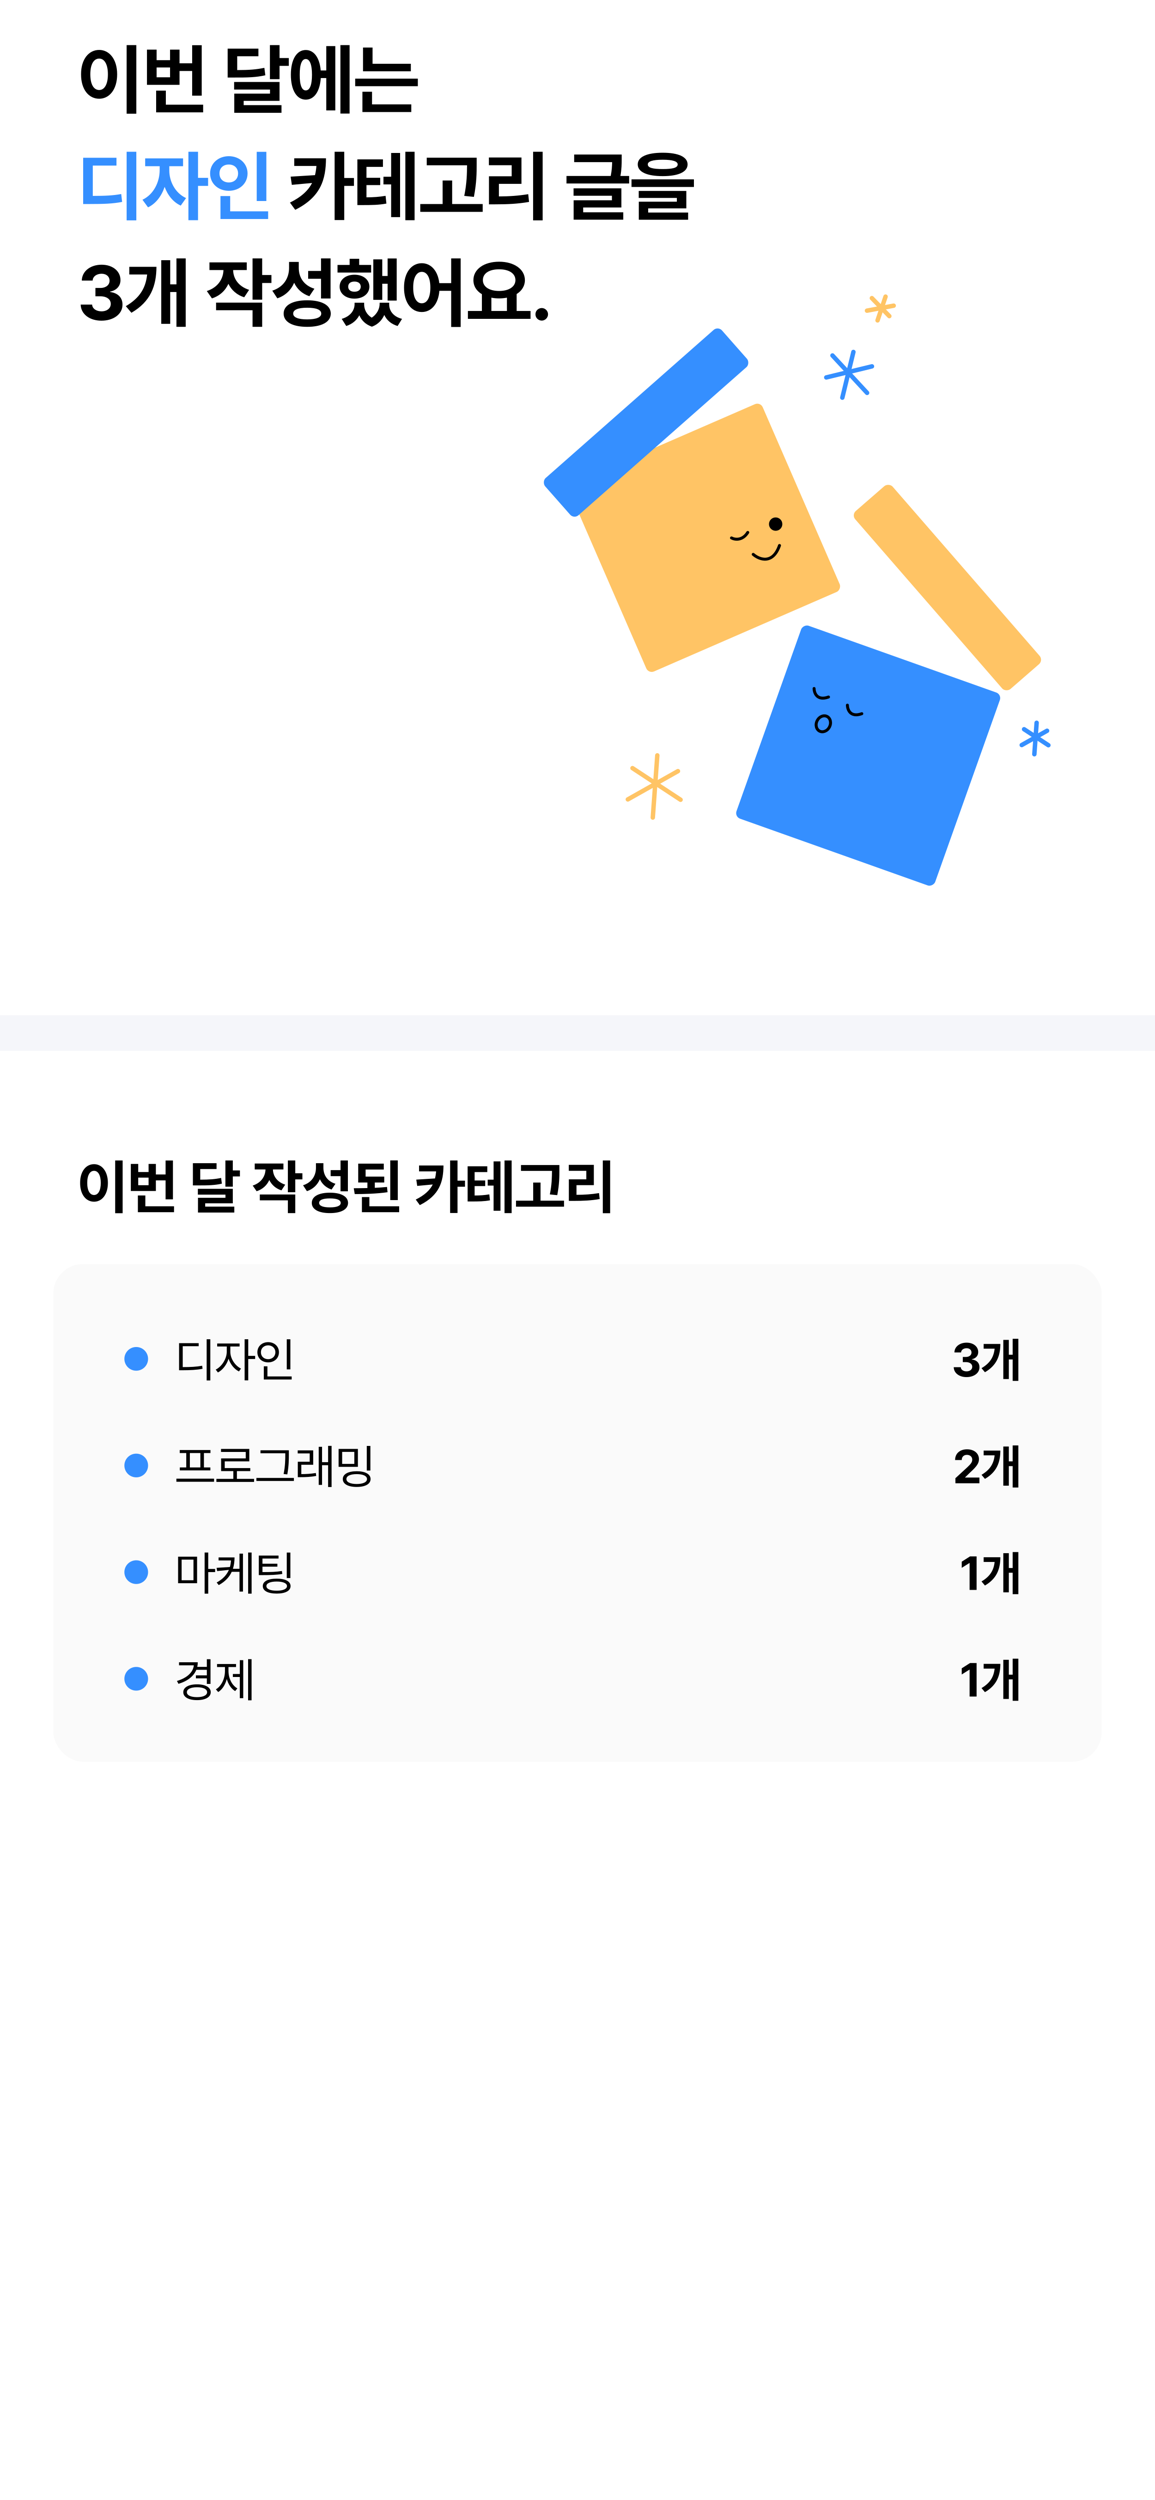 <svg width="390" height="844" viewBox="0 0 390 844" fill="none" xmlns="http://www.w3.org/2000/svg">
<rect width="390" height="844" fill="white"/>
<path d="M46.033 15.23V38.387H42.758V15.23H46.033ZM33.49 16.855C36.969 16.855 39.559 20.055 39.559 25.082C39.559 30.16 36.969 33.334 33.49 33.334C29.936 33.334 27.346 30.16 27.371 25.082C27.346 20.055 29.936 16.855 33.49 16.855ZM33.49 19.775C31.688 19.775 30.494 21.654 30.494 25.082C30.494 28.535 31.688 30.389 33.49 30.389C35.242 30.389 36.435 28.535 36.435 25.082C36.435 21.654 35.242 19.775 33.49 19.775ZM68.111 15.256V32.293H64.886V23.965H60.621V28.637H49.627V16.754H52.877V20.309H57.421V16.754H60.621V21.375H64.886V15.256H68.111ZM68.593 35.34V37.93H52.724V30.592H55.999V35.34H68.593ZM52.877 26.098H57.421V22.771H52.877V26.098ZM87.256 16.424V18.988H80.096V23.66C84.121 23.648 86.546 23.47 89.262 22.898L89.592 25.412C86.596 26.098 83.778 26.199 78.801 26.174H76.872V16.424H87.256ZM94.391 15.23V19.598H97.514V22.238H94.391V26.732H91.141V15.23H94.391ZM94.391 27.672V34.045H82.28V35.492H95.051V38.082H79.106V31.607H91.167V30.236H79.055V27.672H94.391ZM118.043 15.23V38.336H114.945V15.23H118.043ZM113.219 15.56V37.27H110.172V26.352H108.318C108.014 30.896 106.084 33.639 103.24 33.639C100.193 33.639 98.213 30.439 98.213 25.234C98.213 20.055 100.193 16.881 103.24 16.881C106.021 16.881 107.925 19.471 108.293 23.787H110.172V15.56H113.219ZM103.24 19.928C101.945 19.928 101.184 21.705 101.209 25.234C101.184 28.789 101.945 30.541 103.24 30.516C104.561 30.541 105.348 28.789 105.348 25.234C105.348 21.705 104.561 19.928 103.24 19.928ZM138.724 21.527V24.066H122.576V16.043H125.8V21.527H138.724ZM141.086 26.555V29.094H119.935V26.555H141.086ZM138.877 35.238V37.828H122.373V30.973H125.623V35.238H138.877ZM110.07 53.44C110.045 60.574 108.318 66.516 99.686 70.832L97.908 68.394C101.768 66.478 104.066 64.332 105.373 61.768L98.543 62.402L98.137 59.635L106.363 59.127C106.592 58.162 106.757 57.121 106.846 56.029H99.356V53.44H110.07ZM116.24 51.23V60.092H119.516V62.758H116.24V74.285H112.99V51.23H116.24ZM129.304 53.795V56.334H123.744V60.016H128.39V62.478H123.744V66.617C126.219 66.605 128.047 66.465 130.193 66.109L130.472 68.725C127.832 69.207 125.597 69.232 122.22 69.232H120.671V53.795H129.304ZM139.994 51.23V74.336H136.871V51.23H139.994ZM135.093 51.637V73.295H132.072V62.25H129.482V59.66H132.072V51.637H135.093ZM160.954 53.236V55.42C160.954 58.315 160.954 61.565 160.015 66.465L156.765 66.135C157.641 61.768 157.679 58.518 157.704 55.801H144.095V53.236H160.954ZM162.985 68.877V71.518H141.911V68.877H149.452V60.93H152.677V68.877H162.985ZM183.235 51.23V74.387H180.01V51.23H183.235ZM176.075 53.16V62.072H168.458V66.312C171.974 66.3 174.97 66.097 178.36 65.551L178.639 68.166C174.831 68.826 171.403 68.978 167.188 68.978H165.106V59.508H172.774V55.775H165.081V53.16H176.075ZM209.922 52.17V53.744C209.922 55.23 209.922 57.083 209.49 59.406H212.435V61.945H191.285V59.406H206.215C206.595 57.527 206.672 56.017 206.697 54.734H193.875V52.17H209.922ZM209.82 63.57V70.045H196.922V71.67H210.455V74.158H193.697V67.607H206.621V66.084H193.672V63.57H209.82ZM223.773 51.56C229.079 51.56 232.152 52.957 232.177 55.496C232.152 58.06 229.079 59.457 223.773 59.457C218.441 59.457 215.343 58.06 215.343 55.496C215.343 52.957 218.441 51.56 223.773 51.56ZM223.773 53.922C220.37 53.922 218.72 54.48 218.745 55.496C218.72 56.639 220.37 57.07 223.773 57.07C227.2 57.07 228.825 56.639 228.825 55.496C228.825 54.48 227.2 53.922 223.773 53.922ZM234.31 60.549V63.113H213.236V60.549H234.31ZM231.745 64.459V70.35H218.872V71.746H232.355V74.184H215.698V68.09H228.546V66.82H215.673V64.459H231.745ZM34.252 108.254C30.215 108.254 27.32 106.02 27.244 102.82H31.104C31.18 104.191 32.5 105.105 34.277 105.105C36.105 105.105 37.426 104.064 37.4 102.592C37.426 101.094 36.08 100.027 33.922 100.027H32.221V97.209H33.922C35.725 97.209 36.994 96.219 36.994 94.772C36.994 93.375 35.928 92.41 34.303 92.41C32.678 92.41 31.332 93.324 31.281 94.721H27.625C27.676 91.547 30.545 89.363 34.303 89.363C38.137 89.363 40.701 91.623 40.676 94.543C40.701 96.6 39.254 98.072 37.197 98.428V98.58C39.889 98.91 41.387 100.561 41.361 102.846C41.387 105.994 38.391 108.254 34.252 108.254ZM62.703 87.231V110.336H59.58V98.58H57.472V109.32H54.451V87.84H57.472V95.99H59.58V87.231H62.703ZM52.826 90.074C52.8 96.523 50.871 101.805 44.371 105.588L42.492 103.354C47.202 100.586 49.22 97.196 49.677 92.664H43.66V90.074H52.826ZM83.321 88.576V91.166H78.725C78.751 93.87 80.35 96.638 84.108 97.844L82.458 100.357C79.893 99.532 78.129 97.882 77.126 95.812C76.097 98.072 74.256 99.862 71.565 100.738L69.838 98.25C73.66 97.019 75.399 94.061 75.45 91.166H70.727V88.576H83.321ZM88.526 87.231V92.842H91.649V95.533H88.526V101.17H85.276V87.231H88.526ZM88.526 102.16V110.336H85.276V104.725H72.962V102.16H88.526ZM100.879 90.379C100.854 93.477 102.453 96.32 106.16 97.463L104.459 100.002C101.971 99.139 100.282 97.539 99.33 95.457C98.289 97.869 96.423 99.773 93.643 100.713L91.942 98.123C95.902 96.853 97.578 93.756 97.604 90.531V88.424H100.879V90.379ZM111.619 87.231V100.764H108.395V94.111H104.053V91.471H108.395V87.231H111.619ZM103.723 101.373C108.649 101.373 111.67 103.023 111.695 105.867C111.67 108.711 108.649 110.336 103.723 110.336C98.797 110.336 95.775 108.711 95.775 105.867C95.775 103.023 98.797 101.373 103.723 101.373ZM103.723 103.887C100.65 103.887 99 104.547 99 105.867C99 107.137 100.65 107.822 103.723 107.822C106.795 107.822 108.471 107.137 108.471 105.867C108.471 104.547 106.795 103.887 103.723 103.887ZM133.951 87.256V101.475H130.879V95.787H129.076V101.221H126.054V87.561H129.076V93.172H130.879V87.256H133.951ZM125.318 89.439V92.004H113.968V89.439H118.056V87.357H121.281V89.439H125.318ZM119.681 92.74C122.627 92.74 124.709 94.365 124.734 96.777C124.709 99.139 122.627 100.814 119.681 100.814C116.787 100.814 114.679 99.139 114.679 96.777C114.679 94.365 116.787 92.74 119.681 92.74ZM119.681 95.051C118.412 95.051 117.574 95.635 117.574 96.777C117.574 97.869 118.412 98.478 119.681 98.478C120.951 98.478 121.789 97.869 121.814 96.777C121.789 95.635 120.951 95.051 119.681 95.051ZM122.957 102.668C122.931 104.356 123.68 106.096 125.521 107.238C127.349 106.032 128.162 104.204 128.187 102.668V102.186H131.412V102.668C131.386 104.826 132.681 106.857 135.754 107.645L134.255 110.057C132.021 109.384 130.548 108.038 129.761 106.324C129 108.025 127.667 109.523 125.572 110.285C123.414 109.536 122.055 108.127 121.332 106.426C120.481 108.051 119.034 109.371 116.914 110.057L115.39 107.645C118.386 106.781 119.732 104.699 119.732 102.668V102.186H122.957V102.668ZM142.419 88.856C145.542 88.856 147.865 91.433 148.335 95.584H152.347V87.231H155.546V110.387H152.347V98.174H148.36C148.018 102.617 145.644 105.334 142.419 105.334C138.915 105.334 136.401 102.16 136.427 97.082C136.401 92.055 138.915 88.856 142.419 88.856ZM142.419 91.775C140.692 91.775 139.499 93.654 139.525 97.082C139.499 100.535 140.692 102.389 142.419 102.389C144.171 102.389 145.314 100.535 145.314 97.082C145.314 93.654 144.171 91.775 142.419 91.775ZM179.147 104.979V107.645H157.997V104.979H162.719V99.316C160.929 98.25 159.85 96.612 159.85 94.568C159.85 90.836 163.506 88.348 168.534 88.348C173.536 88.348 177.217 90.836 177.243 94.568C177.23 96.561 176.176 98.186 174.45 99.266V104.979H179.147ZM168.534 90.912C165.233 90.912 163.049 92.232 163.049 94.568C163.049 96.828 165.233 98.225 168.534 98.225C171.809 98.225 174.018 96.828 174.044 94.568C174.018 92.232 171.809 90.912 168.534 90.912ZM165.919 104.979H171.174V100.484C170.349 100.649 169.461 100.738 168.534 100.738C167.607 100.738 166.731 100.662 165.919 100.484V104.979ZM182.944 108.229C181.75 108.229 180.785 107.264 180.811 106.096C180.785 104.928 181.75 103.988 182.944 103.988C184.061 103.988 185.051 104.928 185.051 106.096C185.051 107.264 184.061 108.229 182.944 108.229Z" fill="black"/>
<path d="M46.033 51.23V74.387H42.758V51.23H46.033ZM39.33 53.262V55.902H31.332V66.135C35.471 66.122 38.01 66.033 40.93 65.5L41.234 68.166C38.035 68.775 35.09 68.877 30.088 68.877H28.082V53.262H39.33ZM57.167 57.527C57.142 61.057 59.021 65.119 62.83 66.871L61.027 69.41C58.45 68.23 56.609 65.868 55.593 63.088C54.552 66.147 52.661 68.737 49.982 69.994L48.103 67.43C51.962 65.627 53.892 61.336 53.917 57.527V56.105H49.017V53.465H61.814V56.105H57.167V57.527ZM66.867 51.23V60.041H70.269V62.758H66.867V74.336H63.617V51.23H66.867ZM89.935 51.256V67.861H86.685V51.256H89.935ZM90.544 71.34V73.93H74.446V66.186H77.722V71.34H90.544ZM77.265 52.728C80.819 52.728 83.587 55.166 83.587 58.543C83.587 61.996 80.819 64.408 77.265 64.408C73.71 64.408 70.942 61.996 70.942 58.543C70.942 55.166 73.71 52.728 77.265 52.728ZM77.265 55.547C75.462 55.522 74.091 56.664 74.116 58.543C74.091 60.473 75.462 61.59 77.265 61.59C79.017 61.59 80.388 60.473 80.388 58.543C80.388 56.664 79.017 55.522 77.265 55.547Z" fill="#358FFF"/>
<rect width="71.23" height="69.135" rx="2" transform="matrix(-0.942 -0.335 -0.335 0.942 338.28 234.448)" fill="#358FFF"/>
<rect width="79.61" height="16.76" rx="2" transform="matrix(-0.656 -0.755 -0.755 0.656 352.345 222.908)" fill="#FFC465"/>
<rect width="71.23" height="69.135" rx="2" transform="matrix(-0.917 0.399 0.399 0.917 256.749 135.644)" fill="#FFC465"/>
<rect width="79.61" height="16.76" rx="2" transform="matrix(-0.75 0.661 0.661 0.75 242.467 110.055)" fill="#358FFF"/>
<circle cx="261.91" cy="176.929" r="2.254" transform="rotate(-21.737 261.91 176.929)" fill="black"/>
<path d="M254.334 187.147C256.333 188.88 260.907 190.706 263.207 184.144" stroke="black" stroke-linecap="round"/>
<path d="M247 181.6C248.071 182.182 250.667 182.627 252.487 179.742" stroke="black" stroke-linecap="round"/>
<path d="M280.088 245.398C279.361 246.829 277.84 247.372 276.751 246.818C275.662 246.265 275.203 244.717 275.93 243.286C276.656 241.855 278.177 241.313 279.267 241.866C280.356 242.42 280.815 243.968 280.088 245.398Z" stroke="black"/>
<path d="M286.136 238.047C286.162 239.588 287.171 242.322 291 240.929" stroke="black" stroke-linecap="round"/>
<path d="M274.887 232.423C274.913 233.964 275.922 236.697 279.751 235.304" stroke="black" stroke-linecap="round"/>
<path d="M288.164 118.816L284.424 134.242" stroke="#358FFF" stroke-width="1.5" stroke-linecap="round"/>
<path d="M281.096 120.004L292.783 132.626" stroke="#358FFF" stroke-width="1.5" stroke-linecap="round"/>
<path d="M279 127.416L294.426 123.676" stroke="#358FFF" stroke-width="1.5" stroke-linecap="round"/>
<path d="M228.918 260.325L212 269.866" stroke="#FFC465" stroke-width="1.5" stroke-linecap="round"/>
<path d="M221.95 255L220.425 275.992" stroke="#FFC465" stroke-width="1.5" stroke-linecap="round"/>
<path d="M213.572 259.313L229.801 269.984" stroke="#FFC465" stroke-width="1.5" stroke-linecap="round"/>
<path d="M353.554 246.692L345 251.516" stroke="#358FFF" stroke-width="1.5" stroke-linecap="round"/>
<path d="M350.031 244L349.26 254.614" stroke="#358FFF" stroke-width="1.5" stroke-linecap="round"/>
<path d="M345.795 246.18L354 251.575" stroke="#358FFF" stroke-width="1.5" stroke-linecap="round"/>
<path d="M300.29 106.716L294.4 100.645" stroke="#FFC465" stroke-width="1.5" stroke-linecap="round"/>
<path d="M301.763 103.192L292.752 104.872" stroke="#FFC465" stroke-width="1.5" stroke-linecap="round"/>
<path d="M299.019 100.137L296.319 108.154" stroke="#FFC465" stroke-width="1.5" stroke-linecap="round"/>
<path d="M41.41 391.753V409.565H38.891V391.753H41.41ZM31.762 393.003C34.438 393.003 36.43 395.464 36.43 399.331C36.43 403.237 34.438 405.679 31.762 405.679C29.027 405.679 27.035 403.237 27.055 399.331C27.035 395.464 29.027 393.003 31.762 393.003ZM31.762 395.249C30.375 395.249 29.457 396.694 29.457 399.331C29.457 401.987 30.375 403.413 31.762 403.413C33.109 403.413 34.027 401.987 34.027 399.331C34.027 396.694 33.109 395.249 31.762 395.249ZM58.393 391.772V404.878H55.913V398.472H52.631V402.065H44.174V392.925H46.674V395.659H50.17V392.925H52.631V396.479H55.913V391.772H58.393ZM58.764 407.222V409.214H46.557V403.569H49.077V407.222H58.764ZM46.674 400.112H50.17V397.554H46.674V400.112ZM73.12 392.671V394.644H67.612V398.237C70.708 398.228 72.573 398.091 74.663 397.651L74.917 399.585C72.612 400.112 70.445 400.19 66.616 400.171H65.132V392.671H73.12ZM78.609 391.753V395.112H81.011V397.144H78.609V400.601H76.109V391.753H78.609ZM78.609 401.323V406.226H69.292V407.339H79.116V409.331H66.851V404.351H76.128V403.296H66.812V401.323H78.609ZM95.699 392.788V394.78H92.164C92.184 396.86 93.414 398.989 96.305 399.917L95.035 401.851C93.062 401.216 91.705 399.946 90.934 398.354C90.143 400.093 88.727 401.47 86.656 402.144L85.328 400.229C88.268 399.282 89.606 397.007 89.644 394.78H86.012V392.788H95.699ZM99.703 391.753V396.069H102.105V398.14H99.703V402.476H97.203V391.753H99.703ZM99.703 403.237V409.526H97.203V405.21H87.731V403.237H99.703ZM109.205 394.175C109.186 396.558 110.416 398.745 113.268 399.624L111.959 401.577C110.045 400.913 108.746 399.683 108.014 398.081C107.213 399.937 105.778 401.401 103.639 402.124L102.33 400.132C105.377 399.155 106.666 396.772 106.686 394.292V392.671H109.205V394.175ZM117.467 391.753V402.163H114.987V397.046H111.647V395.015H114.987V391.753H117.467ZM111.393 402.632C115.182 402.632 117.506 403.901 117.526 406.089C117.506 408.276 115.182 409.526 111.393 409.526C107.604 409.526 105.28 408.276 105.28 406.089C105.28 403.901 107.604 402.632 111.393 402.632ZM111.393 404.565C109.03 404.565 107.76 405.073 107.76 406.089C107.76 407.065 109.03 407.593 111.393 407.593C113.756 407.593 115.045 407.065 115.045 406.089C115.045 405.073 113.756 404.565 111.393 404.565ZM129.743 397.202V399.194H126.559V400.991C127.966 400.923 129.362 400.835 130.68 400.698L130.856 402.476C127.087 403.003 123.063 403.101 119.782 403.101L119.45 401.128C120.876 401.118 122.448 401.108 124.059 401.069V399.194H120.954V392.827H129.587V394.819H123.454V397.202H129.743ZM134.313 391.733V405.132H131.774V391.733H134.313ZM134.782 407.222V409.214H122.204V404.116H124.723V407.222H134.782ZM149.744 393.452C149.724 398.94 148.396 403.511 141.755 406.831L140.388 404.956C143.357 403.481 145.125 401.831 146.13 399.858L140.877 400.347L140.564 398.218L146.892 397.827C147.068 397.085 147.195 396.284 147.263 395.444H141.502V393.452H149.744ZM154.49 391.753V398.569H157.009V400.62H154.49V409.487H151.99V391.753H154.49ZM164.539 393.726V395.679H160.262V398.511H163.836V400.405H160.262V403.589C162.166 403.579 163.572 403.472 165.223 403.198L165.438 405.21C163.406 405.581 161.688 405.601 159.09 405.601H157.898V393.726H164.539ZM172.762 391.753V409.526H170.359V391.753H172.762ZM168.992 392.065V408.726H166.668V400.229H164.676V398.237H166.668V392.065H168.992ZM188.885 393.296V394.976C188.885 397.202 188.885 399.702 188.163 403.472L185.663 403.218C186.336 399.858 186.366 397.358 186.385 395.269H175.916V393.296H188.885ZM190.448 405.327V407.358H174.237V405.327H180.038V399.214H182.518V405.327H190.448ZM206.024 391.753V409.565H203.544V391.753H206.024ZM200.516 393.237V400.093H194.657V403.354C197.362 403.345 199.667 403.188 202.274 402.769L202.489 404.78C199.559 405.288 196.923 405.405 193.68 405.405H192.079V398.12H197.977V395.249H192.059V393.237H200.516Z" fill="black"/>
<rect x="18" y="426.729" width="354" height="168" rx="10" fill="#FAFAFA"/>
<path d="M71.016 452.104V466.026H69.781V452.104H71.016ZM67.078 453.433V454.464H61.703V461.511C64.406 461.511 66.188 461.425 68.266 461.058L68.391 462.089C66.234 462.479 64.406 462.558 61.594 462.573H60.469V453.433H67.078ZM77.774 456.37C77.758 458.604 79.368 461.058 81.383 462.011L80.68 462.979C79.118 462.222 77.797 460.565 77.18 458.683C76.539 460.729 75.141 462.526 73.586 463.323L72.836 462.354C74.836 461.386 76.555 458.745 76.571 456.37V454.558H73.336V453.542H80.899V454.558H77.774V456.37ZM83.821 452.104V457.729H86.149V458.776H83.821V465.995H82.602V452.104H83.821ZM98.047 452.12V462.276H96.829V452.12H98.047ZM98.485 464.667V465.698H89.079V461.245H90.297V464.667H98.485ZM90.547 453.089C92.626 453.089 94.188 454.495 94.188 456.495C94.188 458.526 92.626 459.917 90.547 459.917C88.469 459.917 86.907 458.526 86.907 456.495C86.907 454.495 88.469 453.089 90.547 453.089ZM90.547 454.167C89.141 454.167 88.094 455.136 88.11 456.495C88.094 457.886 89.141 458.839 90.547 458.839C91.922 458.839 92.985 457.886 92.985 456.495C92.985 455.136 91.922 454.167 90.547 454.167Z" fill="black"/>
<path d="M72.281 499.167V500.214H59.562V499.167H72.281ZM71.062 489.511V490.526H68.859V495.386H71.031V496.386H60.719V495.386H62.891V490.526H60.688V489.511H71.062ZM64.109 495.386H67.656V490.526H64.109V495.386ZM85.789 499.245V500.276H73.071V499.245H78.789V496.62H74.664V492.339H82.977V490.151H74.633V489.136H84.18V493.339H75.883V495.604H84.508V496.62H79.993V499.245H85.789ZM97.532 489.589V490.979C97.532 492.729 97.532 494.714 97.016 497.729L95.766 497.604C96.329 494.761 96.329 492.683 96.329 490.979V490.604H87.954V489.589H97.532ZM99.235 498.933V499.948H86.579V498.933H99.235ZM105.759 489.62V494.479H101.743V497.636C103.337 497.628 104.845 497.558 106.649 497.261L106.759 498.261C104.79 498.604 103.212 498.667 101.462 498.667H100.556V493.464H104.571V490.651H100.524V489.62H105.759ZM111.962 488.104V501.995H110.79V494.62H108.743V501.276H107.618V488.417H108.743V493.604H110.79V488.104H111.962ZM120.845 489.136V495.183H114.329V489.136H120.845ZM115.533 490.136V494.183H119.642V490.136H115.533ZM125.064 488.12V496.433H123.845V488.12H125.064ZM120.454 496.667C123.329 496.667 125.126 497.636 125.126 499.308C125.126 500.995 123.329 501.964 120.454 501.964C117.548 501.964 115.751 500.995 115.751 499.308C115.751 497.636 117.548 496.667 120.454 496.667ZM120.454 497.636C118.298 497.636 116.97 498.261 116.97 499.308C116.97 500.354 118.298 500.979 120.454 500.979C122.579 500.979 123.923 500.354 123.923 499.308C123.923 498.261 122.579 497.636 120.454 497.636Z" fill="black"/>
<path d="M66.547 525.511V534.464H60.141V525.511H66.547ZM61.328 526.495V533.464H65.328V526.495H61.328ZM70.312 524.104V529.651H72.641V530.714H70.312V537.995H69.094V524.104H70.312ZM79.196 525.761C79.188 527.073 79.039 528.37 78.649 529.604H80.868V524.479H82.039V537.292H80.868V530.62H78.243C77.461 532.331 76.102 533.878 73.868 535.104L73.164 534.229C75.305 533.065 76.578 531.604 77.289 529.964L73.321 530.37L73.133 529.276L77.633 528.995C77.828 528.276 77.946 527.534 77.993 526.776H73.805V525.761H79.196ZM84.961 524.104V537.995H83.789V524.104H84.961ZM94.047 525.136V526.136H88.626V527.886H93.657V528.886H88.626V530.714C91.587 530.714 93.227 530.659 95.188 530.339L95.313 531.339C93.282 531.667 91.579 531.729 88.516 531.729H87.391V525.136H94.047ZM98.047 524.12V532.729H96.829V524.12H98.047ZM93.438 532.933C96.329 532.917 98.11 533.839 98.11 535.433C98.11 537.058 96.329 537.964 93.438 537.964C90.485 537.964 88.735 537.058 88.735 535.433C88.735 533.839 90.485 532.917 93.438 532.933ZM93.438 533.901C91.251 533.901 89.954 534.479 89.954 535.433C89.954 536.417 91.251 536.995 93.438 536.995C95.563 536.995 96.907 536.417 96.907 535.433C96.907 534.479 95.563 533.901 93.438 533.901Z" fill="black"/>
<path d="M71.078 560.12V568.464H69.844V566.589H66.156V565.573H69.844V563.698H66.297C65.383 565.933 63.234 567.55 60.266 568.433L59.75 567.464C63.109 566.464 65.195 564.589 65.453 562.183H60.453V561.151H66.781C66.781 561.698 66.719 562.222 66.609 562.714H69.844V560.12H71.078ZM66.531 568.604C69.344 568.604 71.156 569.604 71.156 571.261C71.156 572.933 69.344 573.933 66.531 573.933C63.688 573.933 61.891 572.933 61.891 571.261C61.891 569.604 63.688 568.604 66.531 568.604ZM66.531 569.589C64.438 569.573 63.094 570.214 63.094 571.261C63.094 572.308 64.438 572.933 66.531 572.933C68.594 572.933 69.922 572.308 69.938 571.261C69.922 570.214 68.594 569.573 66.531 569.589ZM84.946 560.104V573.995H83.774V560.104H84.946ZM82.133 560.448V573.276H80.977V566.12H78.633V565.12H80.977V560.448H82.133ZM77.149 564.073C77.149 566.479 78.227 568.87 80.149 569.979L79.399 570.886C78.032 570.065 77.063 568.565 76.586 566.792C76.078 568.706 75.071 570.339 73.68 571.214L72.899 570.292C74.836 569.136 75.961 566.604 75.961 564.073V562.761H73.289V561.745H79.696V562.761H77.149V564.073Z" fill="black"/>
<path d="M326.351 464.886C323.867 464.886 322.086 463.511 322.039 461.542H324.414C324.461 462.386 325.273 462.948 326.367 462.948C327.492 462.948 328.304 462.308 328.289 461.401C328.304 460.479 327.476 459.823 326.148 459.823H325.101V458.089H326.148C327.257 458.089 328.039 457.479 328.039 456.589C328.039 455.729 327.382 455.136 326.382 455.136C325.382 455.136 324.554 455.698 324.523 456.558H322.273C322.304 454.604 324.07 453.261 326.382 453.261C328.742 453.261 330.32 454.651 330.304 456.448C330.32 457.714 329.429 458.62 328.164 458.839V458.933C329.82 459.136 330.742 460.151 330.726 461.558C330.742 463.495 328.898 464.886 326.351 464.886ZM343.859 451.948V466.167H341.938V458.933H340.641V465.542H338.781V452.323H340.641V457.339H341.938V451.948H343.859ZM337.781 453.698C337.766 457.667 336.578 460.917 332.578 463.245L331.422 461.87C334.32 460.167 335.562 458.081 335.844 455.292H332.141V453.698H337.781Z" fill="black"/>
<path d="M322.617 500.729L322.601 499.026L326.664 495.292C327.726 494.276 328.289 493.651 328.289 492.761C328.289 491.761 327.523 491.136 326.492 491.136C325.429 491.136 324.742 491.808 324.742 492.886H322.507C322.492 490.667 324.132 489.261 326.523 489.261C328.945 489.261 330.554 490.636 330.554 492.604C330.554 493.886 329.929 494.948 327.601 497.058L325.882 498.729V498.792H330.711V500.729H322.617ZM343.859 487.948V502.167H341.938V494.933H340.641V501.542H338.781V488.323H340.641V493.339H341.938V487.948H343.859ZM337.781 489.698C337.766 493.667 336.578 496.917 332.578 499.245L331.422 497.87C334.32 496.167 335.562 494.081 335.844 491.292H332.141V489.698H337.781Z" fill="black"/>
<path d="M329.757 525.417V536.729H327.398V527.651H327.336L324.742 529.276V527.198L327.539 525.417H329.757ZM343.859 523.948V538.167H341.938V530.933H340.641V537.542H338.781V524.323H340.641V529.339H341.938V523.948H343.859ZM337.781 525.698C337.766 529.667 336.578 532.917 332.578 535.245L331.422 533.87C334.32 532.167 335.562 530.081 335.844 527.292H332.141V525.698H337.781Z" fill="black"/>
<path d="M329.757 561.417V572.729H327.398V563.651H327.336L324.742 565.276V563.198L327.539 561.417H329.757ZM343.859 559.948V574.167H341.938V566.933H340.641V573.542H338.781V560.323H340.641V565.339H341.938V559.948H343.859ZM337.781 561.698C337.766 565.667 336.578 568.917 332.578 571.245L331.422 569.87C334.32 568.167 335.562 566.081 335.844 563.292H332.141V561.698H337.781Z" fill="black"/>
<circle cx="46" cy="458.729" r="4" fill="#358FFF"/>
<circle cx="46" cy="494.729" r="4" fill="#358FFF"/>
<circle cx="46" cy="530.729" r="4" fill="#358FFF"/>
<circle cx="46" cy="566.729" r="4" fill="#358FFF"/>
<rect y="342.729" width="390" height="12" fill="#F5F6FA"/>
</svg>
